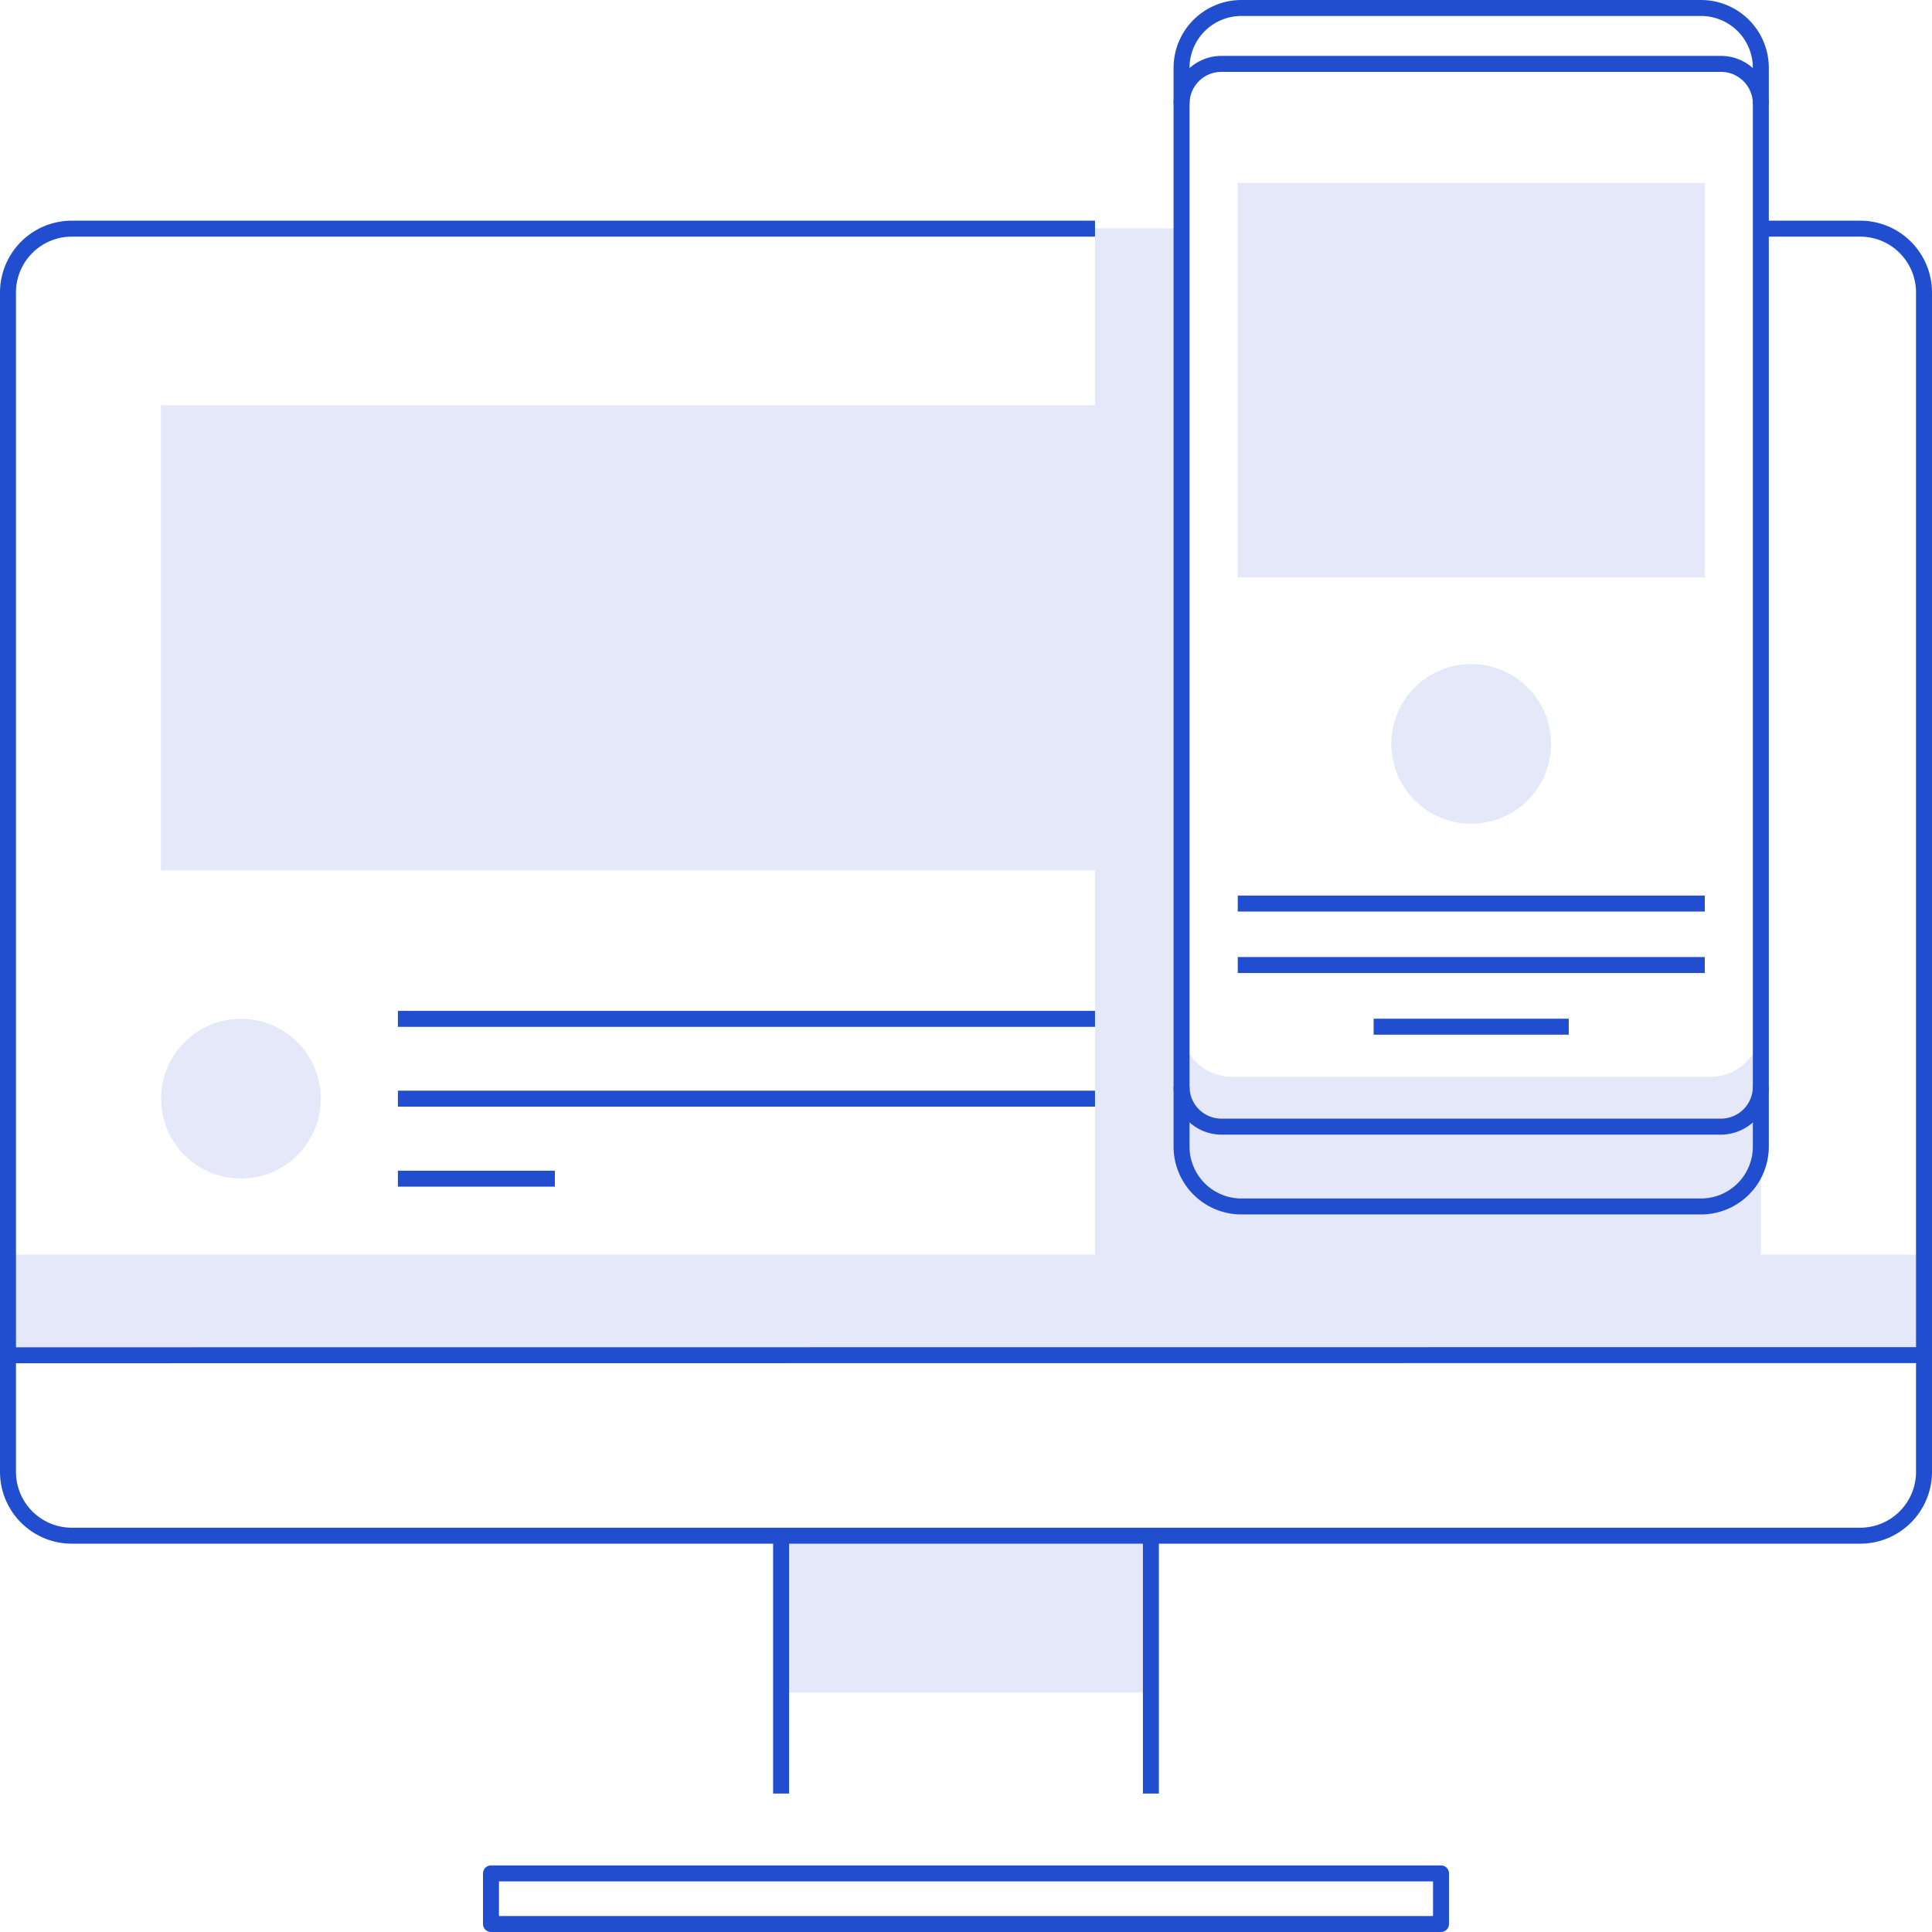 <?xml version="1.0" encoding="utf-8"?>
<svg xmlns="http://www.w3.org/2000/svg" viewBox="0 0 121 121">
  <defs>
    <style>.cls-1{fill:#e4e8f8;}.cls-2{fill:none;stroke:#204ecf;stroke-linejoin:round;}</style>
  </defs>
  <title>Asset 367</title>
  <g data-name="Layer 2" id="Layer_2">
    <g id="Icons">
      <path class="cls-1" d="M110.28,78.58V64.3a3.14,3.14,0,0,1-3.14,3.14h-30A3.14,3.14,0,0,1,74,64.3v-50H68.58V25.38H10.08V54.51h58.5V78.58H.5v6.3h120v-6.3Z"/>
      <circle class="cls-1" cx="92.14" cy="46.59" r="5"/>
      <circle class="cls-1" cx="15.09" cy="68.81" r="5"/>
      <rect class="cls-1" height="24.72" width="29.25" x="77.52" y="11.45"/>
      <rect class="cls-1" height="9.82" width="23.17" x="48.92" y="96.18"/>
      <path class="cls-2" d="M110.28,6.5a2.5,2.5,0,0,0-2.5-2.5H76.5A2.5,2.5,0,0,0,74,6.5"/>
      <path class="cls-2" d="M92.14,75.56h14.39a3.75,3.75,0,0,0,3.75-3.75V4.25A3.75,3.75,0,0,0,106.53.5H77.75A3.75,3.75,0,0,0,74,4.25V71.81a3.75,3.75,0,0,0,3.75,3.75H92.14"/>
      <path class="cls-2" d="M110.28,68.06a2.5,2.5,0,0,1-2.5,2.5H76.5a2.5,2.5,0,0,1-2.5-2.5"/>
      <line class="cls-2" x1="77.52" x2="106.77" y1="56.59" y2="56.59"/>
      <line class="cls-2" x1="77.52" x2="106.77" y1="60.44" y2="60.44"/>
      <line class="cls-2" x1="86.03" x2="98.25" y1="64.3" y2="64.3"/>
      <line class="cls-2" x1="24.92" x2="68.58" y1="63.81" y2="63.81"/>
      <line class="cls-2" x1="24.92" x2="68.58" y1="68.81" y2="68.81"/>
      <line class="cls-2" x1="24.92" x2="34.75" y1="73.82" y2="73.82"/>
      <path class="cls-2" d="M110.28,14.32h6.22a4,4,0,0,1,4,4V84.87"/>
      <path class="cls-2" d="M.5,84.87V18.32a4,4,0,0,1,4-4H68.58"/>
      <line class="cls-2" x1="72.08" x2="72.08" y1="96.18" y2="112.33"/>
      <line class="cls-2" x1="48.92" x2="48.92" y1="112.33" y2="96.18"/>
      <rect class="cls-2" height="3.17" width="59.5" x="30.75" y="117.33"/>
      <path class="cls-2" d="M120.5,84.87v7.31a4,4,0,0,1-4,4H4.5a4,4,0,0,1-4-4v-7.3Z"/>
    </g>
  </g>
</svg>